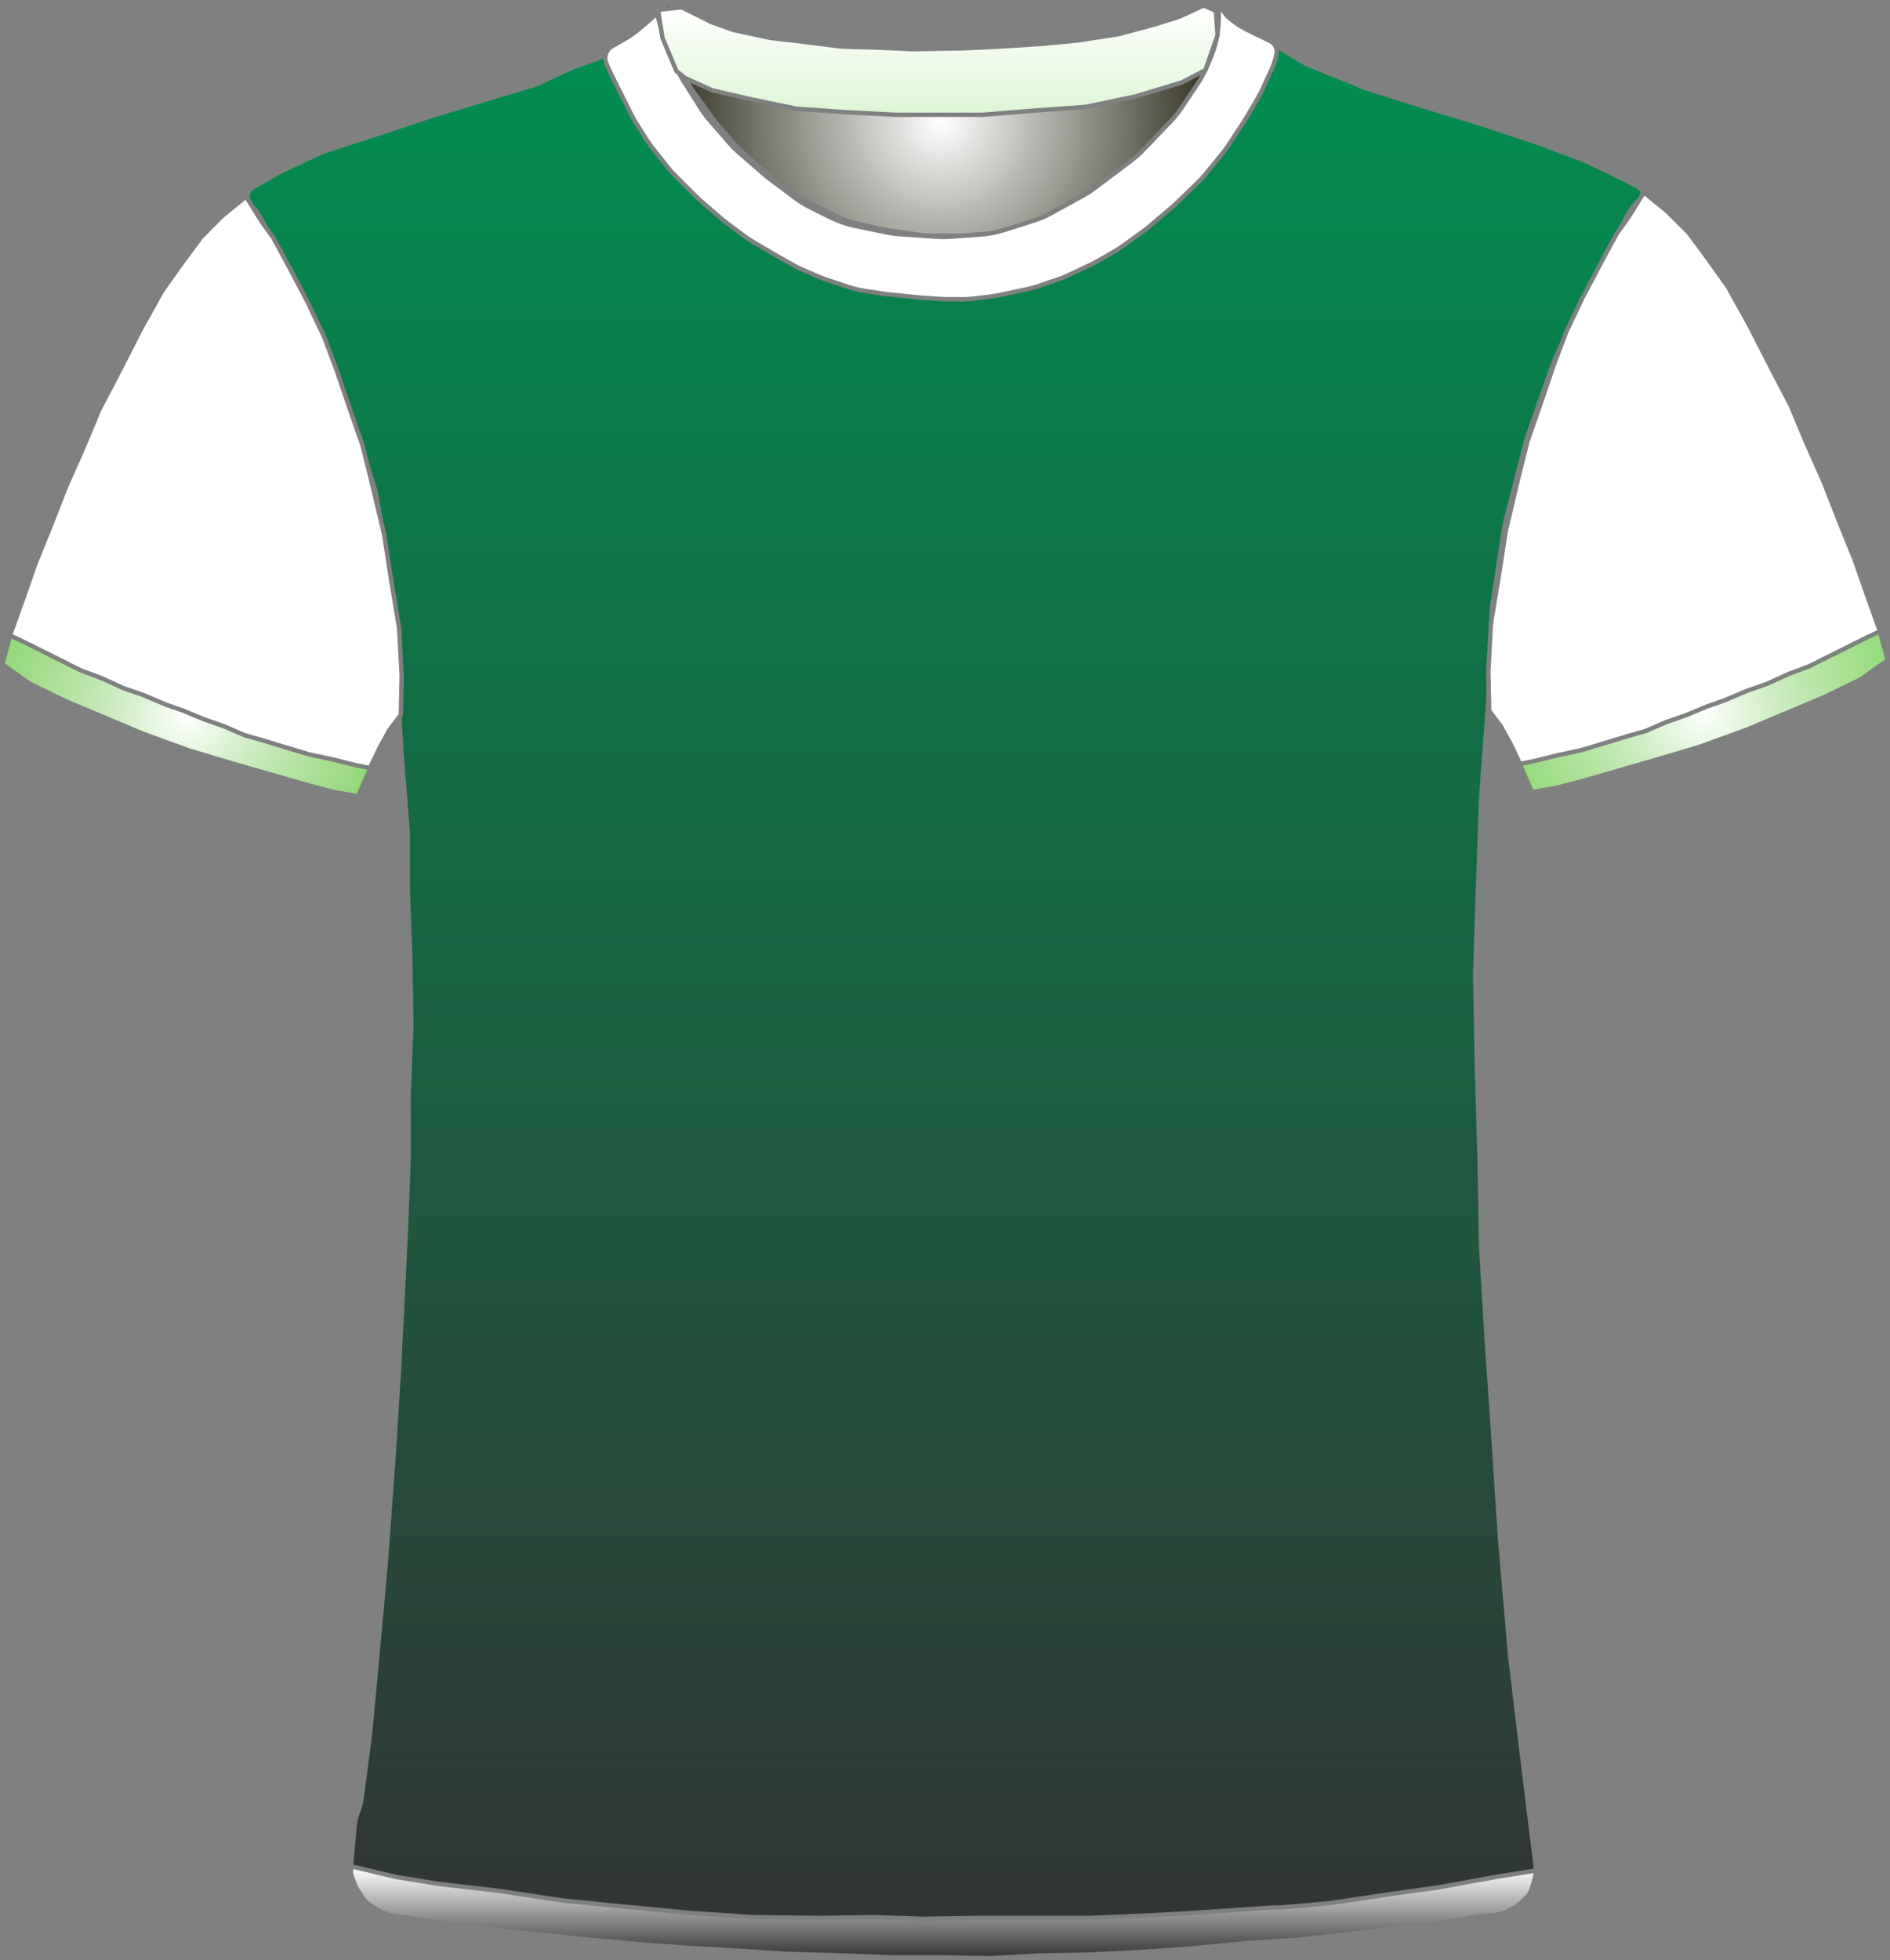<?xml version="1.0" encoding="UTF-8" standalone="no"?>
<!DOCTYPE svg PUBLIC "-//W3C//DTD SVG 1.1//EN" "http://www.w3.org/Graphics/SVG/1.1/DTD/svg11.dtd">
<svg xmlns="http://www.w3.org/2000/svg" xmlns:xl="http://www.w3.org/1999/xlink" version="1.1" viewBox="-1104.5 -102.5 432.405 448.4" width="432.405pt" height="448.4pt" xmlns:dc="http://purl.org/dc/elements/1.1/">
  <rect x="-1104.5" y="-102.5" width="432.405" height="448.4" fill="#808080" stroke="none"/>
  <defs>
    <radialGradient cx="0" cy="0" r="1" id="Gradient" gradientUnits="userSpaceOnUse">
      <stop offset="0" stop-color="white"/>
      <stop offset="1" stop-color="#171605"/>
    </radialGradient>
    <radialGradient id="Obj_Gradient" xl:href="#Gradient" gradientTransform="translate(-889.241 -74.6) scale(70.263)"/>
    <linearGradient x1="0" x2="1" id="Gradient_2" gradientUnits="userSpaceOnUse">
      <stop offset="0" stop-color="#009051"/>
      <stop offset="1" stop-color="#333"/>
    </linearGradient>
    <linearGradient id="Obj_Gradient_2" xl:href="#Gradient_2" gradientTransform="translate(-888.297 -100.718) rotate(90) scale(446.118)"/>
    <radialGradient cx="0" cy="0" r="1" id="Gradient_3" gradientUnits="userSpaceOnUse">
      <stop offset="0" stop-color="white"/>
      <stop offset="1" stop-color="#66c641" stop-opacity=".719"/>
    </radialGradient>
    <radialGradient id="Obj_Gradient_3" xl:href="#Gradient_3" gradientTransform="translate(-1061.8 61.246) scale(46.037)"/>
    <radialGradient cx="0" cy="0" r="1" id="Gradient_4" gradientUnits="userSpaceOnUse">
      <stop offset="0" stop-color="white"/>
      <stop offset="1" stop-color="#68ca44" stop-opacity=".71"/>
    </radialGradient>
    <radialGradient id="Obj_Gradient_4" xl:href="#Gradient_4" gradientTransform="translate(-714.795 60.303) scale(46.037)"/>
    <linearGradient x1="0" x2="1" id="Gradient_5" gradientUnits="userSpaceOnUse">
      <stop offset="0" stop-color="white"/>
      <stop offset="1" stop-color="#ddf5d4"/>
    </linearGradient>
    <linearGradient id="Obj_Gradient_5" xl:href="#Gradient_5" gradientTransform="translate(-889.941 -101.244) rotate(90) scale(25)"/>
    <linearGradient x1="0" x2="1" id="Gradient_6" gradientUnits="userSpaceOnUse">
      <stop offset="0" stop-color="white"/>
      <stop offset="1" stop-color="#333"/>
    </linearGradient>
    <linearGradient id="Obj_Gradient_6" xl:href="#Gradient_6" gradientTransform="translate(-888.67 324.567) rotate(90) scale(20.833)"/>
  </defs>
  <g stroke="none" stroke-opacity="1" stroke-dasharray="none" fill="none" fill-opacity="1">
    <title>Lienzo 9</title>
    <rect fill="white" width="432.405" height="448.4"/>
    <g>
      <title>Capa 1</title>
      <path d="M -950.994 -101.41 L -942.829 -98.292 C -941.971 -97.964 -941.094 -97.688 -940.203 -97.466 L -926.486 -94.036 C -925.324 -93.746 -924.142 -93.547 -922.949 -93.44 L -905.423 -91.879 C -904.835 -91.826 -904.245 -91.796 -903.655 -91.789 L -888.176 -91.605 C -887.886 -91.602 -887.596 -91.604 -887.305 -91.611 L -872.882 -91.986 C -872.521 -91.995 -872.161 -92.013 -871.801 -92.04 L -857.429 -93.091 C -856.438 -93.164 -855.452 -93.3 -854.479 -93.5 L -842.906 -95.878 C -841.864 -96.093 -840.838 -96.379 -839.835 -96.735 L -828.083 -100.91 C -826.993 -101.297 -825.79 -100.766 -825.341 -99.7 L -825.341 -99.7 C -824.819 -98.46 -824.667 -97.095 -824.903 -95.771 L -825.084 -94.76 C -825.387 -93.059 -825.882 -91.397 -826.558 -89.807 L -828.101 -86.176 C -828.66 -84.861 -829.339 -83.602 -830.131 -82.414 L -833.817 -76.885 C -834.565 -75.764 -835.409 -74.71 -836.341 -73.737 L -842.636 -67.162 C -843.505 -66.256 -844.445 -65.422 -845.449 -64.668 L -853.824 -58.387 C -854.701 -57.73 -855.623 -57.136 -856.584 -56.61 L -863.769 -52.679 C -865.081 -51.961 -866.458 -51.373 -867.884 -50.923 L -874.557 -48.816 C -876.273 -48.274 -878.048 -47.935 -879.844 -47.807 L -886.73 -47.315 C -887.803 -47.238 -888.879 -47.237 -889.952 -47.311 L -898.388 -47.893 C -899.422 -47.964 -900.45 -48.105 -901.465 -48.315 L -908.6 -49.792 C -910.552 -50.196 -912.443 -50.851 -914.226 -51.743 L -918.886 -54.073 C -920.12 -54.69 -921.296 -55.416 -922.4 -56.244 L -928.082 -60.506 C -928.521 -60.835 -928.948 -61.18 -929.363 -61.54 L -935.118 -66.538 C -935.932 -67.245 -936.696 -68.009 -937.403 -68.823 L -941.808 -73.896 C -942.562 -74.764 -943.25 -75.688 -943.866 -76.659 L -947.6 -82.547 C -947.96 -83.115 -948.296 -83.699 -948.605 -84.297 L -950.225 -87.43 C -950.835 -88.608 -951.341 -89.836 -951.738 -91.101 L -953.018 -95.174 C -953.233 -95.858 -953.416 -96.551 -953.566 -97.251 L -953.641 -97.6 C -953.835 -98.508 -953.728 -99.456 -953.335 -100.297 L -953.241 -100.5 C -952.846 -101.345 -951.866 -101.742 -950.994 -101.41 Z" fill="url(#Obj_Gradient)"/>
      <path d="M -950.994 -101.41 L -942.829 -98.292 C -941.971 -97.964 -941.094 -97.688 -940.203 -97.466 L -926.486 -94.036 C -925.324 -93.746 -924.142 -93.547 -922.949 -93.44 L -905.423 -91.879 C -904.835 -91.826 -904.245 -91.796 -903.655 -91.789 L -888.176 -91.605 C -887.886 -91.602 -887.596 -91.604 -887.305 -91.611 L -872.882 -91.986 C -872.521 -91.995 -872.161 -92.013 -871.801 -92.04 L -857.429 -93.091 C -856.438 -93.164 -855.452 -93.3 -854.479 -93.5 L -842.906 -95.878 C -841.864 -96.093 -840.838 -96.379 -839.835 -96.735 L -828.083 -100.91 C -826.993 -101.297 -825.79 -100.766 -825.341 -99.7 L -825.341 -99.7 C -824.819 -98.46 -824.667 -97.095 -824.903 -95.771 L -825.084 -94.76 C -825.387 -93.059 -825.882 -91.397 -826.558 -89.807 L -828.101 -86.176 C -828.66 -84.861 -829.339 -83.602 -830.131 -82.414 L -833.817 -76.885 C -834.565 -75.764 -835.409 -74.71 -836.341 -73.737 L -842.636 -67.162 C -843.505 -66.256 -844.445 -65.422 -845.449 -64.668 L -853.824 -58.387 C -854.701 -57.73 -855.623 -57.136 -856.584 -56.61 L -863.769 -52.679 C -865.081 -51.961 -866.458 -51.373 -867.884 -50.923 L -874.557 -48.816 C -876.273 -48.274 -878.048 -47.935 -879.844 -47.807 L -886.73 -47.315 C -887.803 -47.238 -888.879 -47.237 -889.952 -47.311 L -898.388 -47.893 C -899.422 -47.964 -900.45 -48.105 -901.465 -48.315 L -908.6 -49.792 C -910.552 -50.196 -912.443 -50.851 -914.226 -51.743 L -918.886 -54.073 C -920.12 -54.69 -921.296 -55.416 -922.4 -56.244 L -928.082 -60.506 C -928.521 -60.835 -928.948 -61.18 -929.363 -61.54 L -935.118 -66.538 C -935.932 -67.245 -936.696 -68.009 -937.403 -68.823 L -941.808 -73.896 C -942.562 -74.764 -943.25 -75.688 -943.866 -76.659 L -947.6 -82.547 C -947.96 -83.115 -948.296 -83.699 -948.605 -84.297 L -950.225 -87.43 C -950.835 -88.608 -951.341 -89.836 -951.738 -91.101 L -953.018 -95.174 C -953.233 -95.858 -953.416 -96.551 -953.566 -97.251 L -953.641 -97.6 C -953.835 -98.508 -953.728 -99.456 -953.335 -100.297 L -953.241 -100.5 C -952.846 -101.345 -951.866 -101.742 -950.994 -101.41 Z" stroke="#7f8080" stroke-linecap="round" stroke-linejoin="round" stroke-width="1"/>
      <path d="M -1015.027 335.264 L -1001.284 337.554 C -1001.101 337.585 -1000.917 337.612 -1000.733 337.636 L -972.379 341.352 C -972.133 341.384 -971.885 341.41 -971.638 341.431 L -941.395 343.968 C -941.138 343.989 -940.88 344.005 -940.623 344.014 L -901.692 345.39 C -901.503 345.397 -901.315 345.4 -901.126 345.4 L -869.659 345.4 C -869.492 345.4 -869.326 345.397 -869.159 345.392 L -844.125 344.61 C -843.914 344.603 -843.704 344.593 -843.495 344.578 L -821.447 343.017 C -821.288 343.006 -821.13 342.992 -820.972 342.976 L -795.712 340.43 C -795.51 340.41 -795.309 340.386 -795.108 340.358 L -771.315 337.043 C -771.111 337.014 -770.908 336.982 -770.705 336.946 L -761.509 335.3 C -756.182 334.347 -752.531 329.393 -753.198 324.023 L -755.405 306.232 C -755.408 306.211 -755.41 306.189 -755.413 306.168 L -758.977 276.469 C -758.998 276.29 -759.017 276.11 -759.032 275.93 L -761.395 248.37 C -761.404 248.257 -761.413 248.143 -761.42 248.029 L -762.807 226.438 C -762.808 226.413 -762.81 226.387 -762.812 226.362 L -764.404 203.276 C -764.408 203.225 -764.411 203.175 -764.414 203.124 L -765.59 183.322 C -765.603 183.107 -765.611 182.893 -765.615 182.678 L -766.008 162.083 C -766.009 162.028 -766.01 161.972 -766.012 161.917 L -766.607 141.683 C -766.608 141.628 -766.61 141.572 -766.611 141.517 L -767.001 121.008 C -767.007 120.736 -767.005 120.464 -766.996 120.193 L -766.41 101.833 C -766.41 101.811 -766.409 101.789 -766.408 101.767 L -765.62 79.898 C -765.613 79.699 -765.602 79.501 -765.587 79.303 L -764.03 58.082 C -764.016 57.894 -764.006 57.706 -763.999 57.517 L -763.244 37.618 C -763.221 37.007 -763.163 36.397 -763.069 35.792 L -760.331 17.988 C -760.25 17.463 -760.143 16.942 -760.01 16.428 L -755.382 -1.53 C -755.267 -1.976 -755.133 -2.418 -754.979 -2.853 L -749.259 -19.092 C -749.092 -19.564 -748.904 -20.027 -748.695 -20.481 L -743.163 -32.466 C -743.061 -32.689 -742.953 -32.909 -742.84 -33.126 L -737.478 -43.468 C -737.432 -43.556 -737.386 -43.644 -737.338 -43.731 L -732.122 -53.348 C -731.385 -54.707 -730.435 -55.94 -729.309 -57 L -729.309 -57 C -728.634 -57.635 -728.602 -58.698 -729.237 -59.373 C -729.362 -59.505 -729.507 -59.617 -729.667 -59.702 L -732.881 -61.424 C -733.1 -61.541 -733.321 -61.653 -733.545 -61.76 L -741.399 -65.509 C -741.806 -65.703 -742.22 -65.88 -742.642 -66.039 L -752.317 -69.69 C -752.512 -69.763 -752.708 -69.833 -752.906 -69.899 L -765.6 -74.13 C -765.74 -74.177 -765.879 -74.221 -766.02 -74.264 L -778.903 -78.168 C -778.974 -78.189 -779.044 -78.211 -779.115 -78.234 L -791.619 -82.212 C -792.012 -82.337 -792.401 -82.478 -792.784 -82.633 L -804.76 -87.493 C -805.591 -87.83 -806.393 -88.237 -807.156 -88.709 L -816.776 -94.656 C -816.931 -94.752 -817.085 -94.851 -817.238 -94.952 L -822.128 -98.212 C -823.109 -98.867 -823.981 -99.673 -824.709 -100.6 L -824.709 -100.6 C -824.815 -100.734 -825.009 -100.758 -825.144 -100.652 C -825.246 -100.571 -825.288 -100.435 -825.246 -100.311 L -825.109 -99.9 C -824.65 -98.522 -824.545 -97.051 -824.805 -95.622 L -825.2 -93.449 C -825.471 -91.957 -825.953 -90.512 -826.631 -89.156 L -828.164 -86.091 C -828.46 -85.498 -828.794 -84.923 -829.162 -84.371 L -832.365 -79.566 C -832.794 -78.923 -833.269 -78.312 -833.786 -77.737 L -838.348 -72.668 C -838.389 -72.623 -838.43 -72.577 -838.472 -72.532 L -844.466 -66.024 C -845.094 -65.343 -845.779 -64.717 -846.515 -64.154 L -851.539 -60.312 C -851.986 -59.971 -852.449 -59.654 -852.929 -59.361 L -859.415 -55.406 C -860.077 -55.003 -860.767 -54.648 -861.48 -54.344 L -868.596 -51.316 C -869.403 -50.973 -870.238 -50.696 -871.091 -50.489 L -875.17 -49.5 C -875.995 -49.3 -876.834 -49.166 -877.68 -49.1 L -883.381 -48.65 C -883.799 -48.617 -884.22 -48.6 -884.64 -48.6 L -891.672 -48.6 C -892.429 -48.6 -893.185 -48.654 -893.935 -48.761 L -901.881 -49.896 C -902.366 -49.965 -902.848 -50.057 -903.324 -50.17 L -909.286 -51.59 C -910.431 -51.862 -911.543 -52.261 -912.601 -52.777 L -918.881 -55.844 C -919.366 -56.081 -919.839 -56.343 -920.298 -56.627 L -924.51 -59.242 C -925.109 -59.613 -925.683 -60.025 -926.227 -60.472 L -930.674 -64.124 C -930.897 -64.308 -931.116 -64.498 -931.329 -64.693 L -935.132 -68.179 C -935.583 -68.593 -936.01 -69.032 -936.411 -69.495 L -940.53 -74.247 C -940.849 -74.615 -941.152 -74.998 -941.436 -75.395 L -945.866 -81.564 C -946.361 -82.254 -946.8 -82.981 -947.179 -83.74 L -949.756 -88.893 C -949.791 -88.964 -949.827 -89.036 -949.861 -89.108 L -951.109 -91.7 C -951.96 -93.467 -952.316 -95.431 -952.138 -97.384 L -951.958 -99.367 C -951.934 -99.628 -952.127 -99.86 -952.389 -99.884 C -952.551 -99.899 -952.71 -99.829 -952.809 -99.7 L -952.809 -99.7 C -953.473 -98.838 -954.253 -98.071 -955.127 -97.424 L -959.024 -94.537 C -959.147 -94.446 -959.272 -94.356 -959.399 -94.268 L -964.021 -91.046 C -965.208 -90.219 -966.501 -89.557 -967.866 -89.077 L -972.473 -87.459 C -972.963 -87.286 -973.445 -87.09 -973.917 -86.871 L -980.764 -83.686 C -981.46 -83.363 -982.178 -83.089 -982.914 -82.869 L -993.784 -79.608 C -993.801 -79.603 -993.818 -79.597 -993.834 -79.592 L -1004.802 -76.263 C -1004.94 -76.221 -1005.078 -76.177 -1005.214 -76.132 L -1018.135 -71.825 C -1018.185 -71.808 -1018.234 -71.792 -1018.283 -71.776 L -1029.65 -68.109 C -1030.289 -67.903 -1030.914 -67.657 -1031.522 -67.373 L -1039.454 -63.66 C -1039.824 -63.487 -1040.187 -63.299 -1040.543 -63.098 L -1046.489 -59.737 C -1047.743 -59.029 -1048.184 -57.439 -1047.476 -56.186 C -1047.399 -56.05 -1047.31 -55.92 -1047.209 -55.8 L -1046.345 -54.763 C -1045.59 -53.857 -1044.938 -52.871 -1044.4 -51.821 L -1041.322 -45.821 C -1041.247 -45.674 -1041.169 -45.528 -1041.089 -45.383 L -1037.134 -38.227 C -1037.051 -38.076 -1036.97 -37.923 -1036.891 -37.769 L -1032.783 -29.731 C -1032.534 -29.244 -1032.31 -28.744 -1032.112 -28.234 L -1028.63 -19.252 C -1028.616 -19.217 -1028.602 -19.183 -1028.589 -19.148 L -1024.992 -10.062 C -1024.87 -9.754 -1024.758 -9.442 -1024.655 -9.127 L -1022.033 -1.074 C -1022.017 -1.025 -1022.001 -.975 -1021.986 -.925 L -1018.914 8.833 C -1018.711 9.477 -1018.549 10.133 -1018.429 10.798 L -1016.444 21.807 C -1016.421 21.936 -1016.399 22.064 -1016.379 22.193 L -1014.673 33.187 C -1014.631 33.462 -1014.595 33.739 -1014.567 34.016 L -1013.679 42.713 C -1013.633 43.171 -1013.606 43.63 -1013.599 44.091 L -1013.414 56.066 C -1013.411 56.289 -1013.403 56.511 -1013.39 56.733 L -1012.62 70.215 C -1012.613 70.338 -1012.604 70.462 -1012.594 70.585 L -1011.261 87.159 C -1011.226 87.586 -1011.209 88.014 -1011.209 88.443 L -1011.209 100.892 C -1011.209 101.097 -1011.205 101.302 -1011.197 101.507 L -1010.617 116.596 C -1010.612 116.732 -1010.608 116.868 -1010.607 117.004 L -1010.414 131.8 C -1010.411 132.067 -1010.414 132.333 -1010.424 132.6 L -1010.998 148.104 C -1011.006 148.301 -1011.009 148.499 -1011.009 148.696 L -1011.009 162.292 C -1011.009 162.497 -1011.013 162.702 -1011.021 162.907 L -1011.606 178.122 C -1011.608 178.174 -1011.611 178.226 -1011.613 178.278 L -1012.408 194.781 C -1012.409 194.794 -1012.409 194.806 -1012.41 194.819 L -1013.205 210.511 C -1013.208 210.57 -1013.211 210.63 -1013.215 210.689 L -1014.404 229.91 C -1014.407 229.97 -1014.411 230.03 -1014.416 230.09 L -1016.199 254.459 C -1016.206 254.553 -1016.213 254.647 -1016.222 254.74 L -1018.008 274.385 C -1018.009 274.395 -1018.01 274.405 -1018.011 274.415 L -1019.781 293.5 C -1019.8 293.7 -1019.822 293.9 -1019.848 294.099 L -1021.809 309.072 C -1021.942 310.086 -1022.211 311.078 -1022.609 312.02 L -1022.609 312.02 C -1023.007 312.96 -1023.255 313.957 -1023.346 314.975 L -1024.109 323.52 C -1024.617 329.207 -1020.659 334.325 -1015.027 335.264 Z" fill="url(#Obj_Gradient_2)"/>
      <path d="M -1015.027 335.264 L -1001.284 337.554 C -1001.101 337.585 -1000.917 337.612 -1000.733 337.636 L -972.379 341.352 C -972.133 341.384 -971.885 341.41 -971.638 341.431 L -941.395 343.968 C -941.138 343.989 -940.88 344.005 -940.623 344.014 L -901.692 345.39 C -901.503 345.397 -901.315 345.4 -901.126 345.4 L -869.659 345.4 C -869.492 345.4 -869.326 345.397 -869.159 345.392 L -844.125 344.61 C -843.914 344.603 -843.704 344.593 -843.495 344.578 L -821.447 343.017 C -821.288 343.006 -821.13 342.992 -820.972 342.976 L -795.712 340.43 C -795.51 340.41 -795.309 340.386 -795.108 340.358 L -771.315 337.043 C -771.111 337.014 -770.908 336.982 -770.705 336.946 L -761.509 335.3 C -756.182 334.347 -752.531 329.393 -753.198 324.023 L -755.405 306.232 C -755.408 306.211 -755.41 306.189 -755.413 306.168 L -758.977 276.469 C -758.998 276.29 -759.017 276.11 -759.032 275.93 L -761.395 248.37 C -761.404 248.257 -761.413 248.143 -761.42 248.029 L -762.807 226.438 C -762.808 226.413 -762.81 226.387 -762.812 226.362 L -764.404 203.276 C -764.408 203.225 -764.411 203.175 -764.414 203.124 L -765.59 183.322 C -765.603 183.107 -765.611 182.893 -765.615 182.678 L -766.008 162.083 C -766.009 162.028 -766.01 161.972 -766.012 161.917 L -766.607 141.683 C -766.608 141.628 -766.61 141.572 -766.611 141.517 L -767.001 121.008 C -767.007 120.736 -767.005 120.464 -766.996 120.193 L -766.41 101.833 C -766.41 101.811 -766.409 101.789 -766.408 101.767 L -765.62 79.898 C -765.613 79.699 -765.602 79.501 -765.587 79.303 L -764.03 58.082 C -764.016 57.894 -764.006 57.706 -763.999 57.517 L -763.244 37.618 C -763.221 37.007 -763.163 36.397 -763.069 35.792 L -760.331 17.988 C -760.25 17.463 -760.143 16.942 -760.01 16.428 L -755.382 -1.53 C -755.267 -1.976 -755.133 -2.418 -754.979 -2.853 L -749.259 -19.092 C -749.092 -19.564 -748.904 -20.027 -748.695 -20.481 L -743.163 -32.466 C -743.061 -32.689 -742.953 -32.909 -742.84 -33.126 L -737.478 -43.468 C -737.432 -43.556 -737.386 -43.644 -737.338 -43.731 L -732.122 -53.348 C -731.385 -54.707 -730.435 -55.94 -729.309 -57 L -729.309 -57 C -728.634 -57.635 -728.602 -58.698 -729.237 -59.373 C -729.362 -59.505 -729.507 -59.617 -729.667 -59.702 L -732.881 -61.424 C -733.1 -61.541 -733.321 -61.653 -733.545 -61.76 L -741.399 -65.509 C -741.806 -65.703 -742.22 -65.88 -742.642 -66.039 L -752.317 -69.69 C -752.512 -69.763 -752.708 -69.833 -752.906 -69.899 L -765.6 -74.13 C -765.74 -74.177 -765.879 -74.221 -766.02 -74.264 L -778.903 -78.168 C -778.974 -78.189 -779.044 -78.211 -779.115 -78.234 L -791.619 -82.212 C -792.012 -82.337 -792.401 -82.478 -792.784 -82.633 L -804.76 -87.493 C -805.591 -87.83 -806.393 -88.237 -807.156 -88.709 L -816.776 -94.656 C -816.931 -94.752 -817.085 -94.851 -817.238 -94.952 L -822.128 -98.212 C -823.109 -98.867 -823.981 -99.673 -824.709 -100.6 L -824.709 -100.6 C -824.815 -100.734 -825.009 -100.758 -825.144 -100.652 C -825.246 -100.571 -825.288 -100.435 -825.246 -100.311 L -825.109 -99.9 C -824.65 -98.522 -824.545 -97.051 -824.805 -95.622 L -825.2 -93.449 C -825.471 -91.957 -825.953 -90.512 -826.631 -89.156 L -828.164 -86.091 C -828.46 -85.498 -828.794 -84.923 -829.162 -84.371 L -832.365 -79.566 C -832.794 -78.923 -833.269 -78.312 -833.786 -77.737 L -838.348 -72.668 C -838.389 -72.623 -838.43 -72.577 -838.472 -72.532 L -844.466 -66.024 C -845.094 -65.343 -845.779 -64.717 -846.515 -64.154 L -851.539 -60.312 C -851.986 -59.971 -852.449 -59.654 -852.929 -59.361 L -859.415 -55.406 C -860.077 -55.003 -860.767 -54.648 -861.48 -54.344 L -868.596 -51.316 C -869.403 -50.973 -870.238 -50.696 -871.091 -50.489 L -875.17 -49.5 C -875.995 -49.3 -876.834 -49.166 -877.68 -49.1 L -883.381 -48.65 C -883.799 -48.617 -884.22 -48.6 -884.64 -48.6 L -891.672 -48.6 C -892.429 -48.6 -893.185 -48.654 -893.935 -48.761 L -901.881 -49.896 C -902.366 -49.965 -902.848 -50.057 -903.324 -50.17 L -909.286 -51.59 C -910.431 -51.862 -911.543 -52.261 -912.601 -52.777 L -918.881 -55.844 C -919.366 -56.081 -919.839 -56.343 -920.298 -56.627 L -924.51 -59.242 C -925.109 -59.613 -925.683 -60.025 -926.227 -60.472 L -930.674 -64.124 C -930.897 -64.308 -931.116 -64.498 -931.329 -64.693 L -935.132 -68.179 C -935.583 -68.593 -936.01 -69.032 -936.411 -69.495 L -940.53 -74.247 C -940.849 -74.615 -941.152 -74.998 -941.436 -75.395 L -945.866 -81.564 C -946.361 -82.254 -946.8 -82.981 -947.179 -83.74 L -949.756 -88.893 C -949.791 -88.964 -949.827 -89.036 -949.861 -89.108 L -951.109 -91.7 C -951.96 -93.467 -952.316 -95.431 -952.138 -97.384 L -951.958 -99.367 C -951.934 -99.628 -952.127 -99.86 -952.389 -99.884 C -952.551 -99.899 -952.71 -99.829 -952.809 -99.7 L -952.809 -99.7 C -953.473 -98.838 -954.253 -98.071 -955.127 -97.424 L -959.024 -94.537 C -959.147 -94.446 -959.272 -94.356 -959.399 -94.268 L -964.021 -91.046 C -965.208 -90.219 -966.501 -89.557 -967.866 -89.077 L -972.473 -87.459 C -972.963 -87.286 -973.445 -87.09 -973.917 -86.871 L -980.764 -83.686 C -981.46 -83.363 -982.178 -83.089 -982.914 -82.869 L -993.784 -79.608 C -993.801 -79.603 -993.818 -79.597 -993.834 -79.592 L -1004.802 -76.263 C -1004.94 -76.221 -1005.078 -76.177 -1005.214 -76.132 L -1018.135 -71.825 C -1018.185 -71.808 -1018.234 -71.792 -1018.283 -71.776 L -1029.65 -68.109 C -1030.289 -67.903 -1030.914 -67.657 -1031.522 -67.373 L -1039.454 -63.66 C -1039.824 -63.487 -1040.187 -63.299 -1040.543 -63.098 L -1046.489 -59.737 C -1047.743 -59.029 -1048.184 -57.439 -1047.476 -56.186 C -1047.399 -56.05 -1047.31 -55.92 -1047.209 -55.8 L -1046.345 -54.763 C -1045.59 -53.857 -1044.938 -52.871 -1044.4 -51.821 L -1041.322 -45.821 C -1041.247 -45.674 -1041.169 -45.528 -1041.089 -45.383 L -1037.134 -38.227 C -1037.051 -38.076 -1036.97 -37.923 -1036.891 -37.769 L -1032.783 -29.731 C -1032.534 -29.244 -1032.31 -28.744 -1032.112 -28.234 L -1028.63 -19.252 C -1028.616 -19.217 -1028.602 -19.183 -1028.589 -19.148 L -1024.992 -10.062 C -1024.87 -9.754 -1024.758 -9.442 -1024.655 -9.127 L -1022.033 -1.074 C -1022.017 -1.025 -1022.001 -.975 -1021.986 -.925 L -1018.914 8.833 C -1018.711 9.477 -1018.549 10.133 -1018.429 10.798 L -1016.444 21.807 C -1016.421 21.936 -1016.399 22.064 -1016.379 22.193 L -1014.673 33.187 C -1014.631 33.462 -1014.595 33.739 -1014.567 34.016 L -1013.679 42.713 C -1013.633 43.171 -1013.606 43.63 -1013.599 44.091 L -1013.414 56.066 C -1013.411 56.289 -1013.403 56.511 -1013.39 56.733 L -1012.62 70.215 C -1012.613 70.338 -1012.604 70.462 -1012.594 70.585 L -1011.261 87.159 C -1011.226 87.586 -1011.209 88.014 -1011.209 88.443 L -1011.209 100.892 C -1011.209 101.097 -1011.205 101.302 -1011.197 101.507 L -1010.617 116.596 C -1010.612 116.732 -1010.608 116.868 -1010.607 117.004 L -1010.414 131.8 C -1010.411 132.067 -1010.414 132.333 -1010.424 132.6 L -1010.998 148.104 C -1011.006 148.301 -1011.009 148.499 -1011.009 148.696 L -1011.009 162.292 C -1011.009 162.497 -1011.013 162.702 -1011.021 162.907 L -1011.606 178.122 C -1011.608 178.174 -1011.611 178.226 -1011.613 178.278 L -1012.408 194.781 C -1012.409 194.794 -1012.409 194.806 -1012.41 194.819 L -1013.205 210.511 C -1013.208 210.57 -1013.211 210.63 -1013.215 210.689 L -1014.404 229.91 C -1014.407 229.97 -1014.411 230.03 -1014.416 230.09 L -1016.199 254.459 C -1016.206 254.553 -1016.213 254.647 -1016.222 254.74 L -1018.008 274.385 C -1018.009 274.395 -1018.01 274.405 -1018.011 274.415 L -1019.781 293.5 C -1019.8 293.7 -1019.822 293.9 -1019.848 294.099 L -1021.809 309.072 C -1021.942 310.086 -1022.211 311.078 -1022.609 312.02 L -1022.609 312.02 C -1023.007 312.96 -1023.255 313.957 -1023.346 314.975 L -1024.109 323.52 C -1024.617 329.207 -1020.659 334.325 -1015.027 335.264 Z" stroke="#7f8080" stroke-linecap="round" stroke-linejoin="round" stroke-width="1"/>
      <path d="M -1104 49.446 L -1097.8 53.846 L -1089.6 57.846 L -1081 61.446 L -1072 65.246 L -1061 69.246 L -1051.6 72.046 L -1042.6 74.646 L -1033.6 77.246 L -1028.2 78.646 L -1022.6 79.646 L -1020.2 73.846 L -1017.6 68.446 L -1015.4 64.446 L -1012.8 61.046 L -1012.6 52.046 L -1013.2 41.046 L -1015 30.246 L -1016.6 19.846 L -1019.2 8.846 L -1021.6 -.754 L -1024.4 -8.754 L -1027.6 -18.154 L -1030.4 -25.554 L -1034 -33.154 L -1038 -40.754 L -1042 -48.154 L -1044.6 -51.754 L -1048.2 -57.554 L -1053.6 -53.154 L -1058.4 -48.354 L -1063 -42.154 L -1067.4 -35.954 L -1072.2 -27.354 L -1077 -17.954 L -1081.8 -8.754 L -1085.4 -.154 L -1089.4 8.846 L -1092.6 17.046 L -1096.4 26.446 L -1099.2 34.446 L -1102.2 42.846 Z" fill="white"/>
      <path d="M -1104 49.446 L -1097.8 53.846 L -1089.6 57.846 L -1081 61.446 L -1072 65.246 L -1061 69.246 L -1051.6 72.046 L -1042.6 74.646 L -1033.6 77.246 L -1028.2 78.646 L -1022.6 79.646 L -1020.2 73.846 L -1017.6 68.446 L -1015.4 64.446 L -1012.8 61.046 L -1012.6 52.046 L -1013.2 41.046 L -1015 30.246 L -1016.6 19.846 L -1019.2 8.846 L -1021.6 -.754 L -1024.4 -8.754 L -1027.6 -18.154 L -1030.4 -25.554 L -1034 -33.154 L -1038 -40.754 L -1042 -48.154 L -1044.6 -51.754 L -1048.2 -57.554 L -1053.6 -53.154 L -1058.4 -48.354 L -1063 -42.154 L -1067.4 -35.954 L -1072.2 -27.354 L -1077 -17.954 L -1081.8 -8.754 L -1085.4 -.154 L -1089.4 8.846 L -1092.6 17.046 L -1096.4 26.446 L -1099.2 34.446 L -1102.2 42.846 Z" stroke="#7f8080" stroke-linecap="round" stroke-linejoin="round" stroke-width="1"/>
      <path d="M -672.595 48.503 L -678.795 52.903 L -686.995 56.903 L -695.595 60.503 L -704.595 64.303 L -715.595 68.303 L -724.995 71.103 L -733.995 73.703 L -742.995 76.303 L -748.395 77.703 L -753.995 78.703 L -756.395 72.903 L -758.995 67.503 L -761.195 63.503 L -763.795 60.103 L -763.995 51.103 L -763.395 40.103 L -761.595 29.303 L -759.995 18.903 L -757.395 7.903 L -754.995 -1.697 L -752.195 -9.697 L -748.995 -19.097 L -746.195 -26.497 L -742.595 -34.097 L -738.595 -41.697 L -734.595 -49.097 L -731.995 -52.697 L -728.395 -58.497 L -722.995 -54.097 L -718.195 -49.297 L -713.595 -43.097 L -709.195 -36.897 L -704.395 -28.297 L -699.595 -18.897 L -694.795 -9.697 L -691.195 -1.097 L -687.195 7.903 L -683.995 16.103 L -680.195 25.503 L -677.395 33.503 L -674.395 41.903 Z" fill="white"/>
      <path d="M -672.595 48.503 L -678.795 52.903 L -686.995 56.903 L -695.595 60.503 L -704.595 64.303 L -715.595 68.303 L -724.995 71.103 L -733.995 73.703 L -742.995 76.303 L -748.395 77.703 L -753.995 78.703 L -756.395 72.903 L -758.995 67.503 L -761.195 63.503 L -763.795 60.103 L -763.995 51.103 L -763.395 40.103 L -761.595 29.303 L -759.995 18.903 L -757.395 7.903 L -754.995 -1.697 L -752.195 -9.697 L -748.995 -19.097 L -746.195 -26.497 L -742.595 -34.097 L -738.595 -41.697 L -734.595 -49.097 L -731.995 -52.697 L -728.395 -58.497 L -722.995 -54.097 L -718.195 -49.297 L -713.595 -43.097 L -709.195 -36.897 L -704.395 -28.297 L -699.595 -18.897 L -694.795 -9.697 L -691.195 -1.097 L -687.195 7.903 L -683.995 16.103 L -680.195 25.503 L -677.395 33.503 L -674.395 41.903 Z" stroke="#7f8080" stroke-linecap="round" stroke-linejoin="round" stroke-width="1"/>
      <path d="M -1104 49.446 L -1097.8 53.846 L -1089.6 57.846 L -1081 61.446 L -1072 65.246 L -1061 69.246 L -1051.6 72.046 L -1042.6 74.646 L -1033.6 77.246 L -1028.2 78.646 L -1022.6 79.646 L -1019.6 73.246 L -1023.4 72.446 L -1028.2 71.246 L -1033.8 70.046 L -1039.8 68.246 L -1044.4 66.846 L -1048.6 65.646 L -1053.2 63.646 L -1057.8 62.046 L -1062.6 60.046 L -1066.6 58.646 L -1071.8 56.446 L -1076.4 54.846 L -1081.2 52.646 L -1086 50.846 L -1090 48.846 L -1094.4 46.646 L -1098.8 44.446 L -1102.2 42.846 Z" fill="url(#Obj_Gradient_3)"/>
      <path d="M -1104 49.446 L -1097.8 53.846 L -1089.6 57.846 L -1081 61.446 L -1072 65.246 L -1061 69.246 L -1051.6 72.046 L -1042.6 74.646 L -1033.6 77.246 L -1028.2 78.646 L -1022.6 79.646 L -1019.6 73.246 L -1023.4 72.446 L -1028.2 71.246 L -1033.8 70.046 L -1039.8 68.246 L -1044.4 66.846 L -1048.6 65.646 L -1053.2 63.646 L -1057.8 62.046 L -1062.6 60.046 L -1066.6 58.646 L -1071.8 56.446 L -1076.4 54.846 L -1081.2 52.646 L -1086 50.846 L -1090 48.846 L -1094.4 46.646 L -1098.8 44.446 L -1102.2 42.846 Z" stroke="#7f8080" stroke-linecap="round" stroke-linejoin="round" stroke-width="1"/>
      <path d="M -672.595 48.503 L -678.795 52.903 L -686.995 56.903 L -695.595 60.503 L -704.595 64.303 L -715.595 68.303 L -724.995 71.103 L -733.995 73.703 L -742.995 76.303 L -748.395 77.703 L -753.995 78.703 L -756.995 72.303 L -753.195 71.503 L -748.395 70.303 L -742.795 69.103 L -736.795 67.303 L -732.195 65.903 L -727.995 64.703 L -723.395 62.703 L -718.795 61.103 L -713.995 59.103 L -709.995 57.703 L -704.795 55.503 L -700.195 53.903 L -695.395 51.703 L -690.595 49.903 L -686.595 47.903 L -682.195 45.703 L -677.795 43.503 L -674.395 41.903 Z" fill="url(#Obj_Gradient_4)"/>
      <path d="M -672.595 48.503 L -678.795 52.903 L -686.995 56.903 L -695.595 60.503 L -704.595 64.303 L -715.595 68.303 L -724.995 71.103 L -733.995 73.703 L -742.995 76.303 L -748.395 77.703 L -753.995 78.703 L -756.995 72.303 L -753.195 71.503 L -748.395 70.303 L -742.795 69.103 L -736.795 67.303 L -732.195 65.903 L -727.995 64.703 L -723.395 62.703 L -718.795 61.103 L -713.995 59.103 L -709.995 57.703 L -704.795 55.503 L -700.195 53.903 L -695.395 51.703 L -690.595 49.903 L -686.595 47.903 L -682.195 45.703 L -677.795 43.503 L -674.395 41.903 Z" stroke="#7f8080" stroke-linecap="round" stroke-linejoin="round" stroke-width="1"/>
      <path d="M -953.428 -100.036 L -958.157 -95.983 C -959.307 -94.997 -960.552 -94.127 -961.874 -93.386 L -964.4 -91.968 C -965.836 -91.163 -966.416 -89.394 -965.738 -87.895 L -964.72 -85.648 C -964.598 -85.38 -964.472 -85.113 -964.34 -84.85 L -962.538 -81.245 L -960.051 -76.271 C -959.709 -75.588 -959.333 -74.922 -958.925 -74.275 L -956.599 -70.592 C -956.158 -69.895 -955.681 -69.222 -955.168 -68.576 L -951.757 -64.278 C -951.211 -63.59 -950.626 -62.934 -950.005 -62.313 L -945.339 -57.647 C -944.938 -57.246 -944.523 -56.86 -944.093 -56.49 L -939.53 -52.556 C -939.135 -52.216 -938.729 -51.889 -938.312 -51.576 L -934.337 -48.595 C -933.671 -48.096 -932.979 -47.633 -932.263 -47.208 L -928.13 -44.759 C -928.002 -44.683 -927.873 -44.609 -927.743 -44.535 L -923.046 -41.873 C -922.308 -41.455 -921.547 -41.078 -920.767 -40.743 L -917.217 -39.222 C -916.631 -38.971 -916.035 -38.744 -915.43 -38.543 L -910.412 -36.87 C -909.165 -36.454 -907.884 -36.146 -906.584 -35.949 L -902.485 -35.328 C -902.12 -35.273 -901.754 -35.226 -901.386 -35.189 L -894.505 -34.483 C -894.26 -34.458 -894.015 -34.437 -893.769 -34.419 L -889.242 -34.102 C -888.706 -34.064 -888.169 -34.045 -887.632 -34.045 L -884.37 -34.045 C -883.416 -34.045 -882.463 -34.105 -881.517 -34.223 L -877.528 -34.721 C -876.868 -34.804 -876.212 -34.915 -875.562 -35.054 L -869.48 -36.358 C -868.586 -36.549 -867.704 -36.794 -866.839 -37.09 L -862.331 -38.636 C -861.536 -38.909 -860.757 -39.225 -859.997 -39.582 L -855.163 -41.857 C -854.613 -42.116 -854.073 -42.396 -853.545 -42.698 L -849.778 -44.851 C -849.085 -45.247 -848.413 -45.679 -847.765 -46.144 L -843.089 -49.505 C -842.588 -49.865 -842.102 -50.245 -841.632 -50.644 L -836.311 -55.159 C -835.929 -55.483 -835.557 -55.82 -835.197 -56.168 L -830.498 -60.716 C -829.858 -61.335 -829.255 -61.991 -828.692 -62.679 L -824.898 -67.316 C -824.391 -67.935 -823.917 -68.58 -823.478 -69.249 L -819.861 -74.753 C -819.645 -75.081 -819.438 -75.415 -819.24 -75.753 L -816.717 -80.057 C -816.331 -80.715 -815.978 -81.393 -815.659 -82.086 L -813.541 -86.697 C -813.008 -87.857 -812.637 -89.085 -812.438 -90.345 L -812.438 -90.345 C -812.259 -91.475 -812.839 -92.588 -813.866 -93.09 L -819.159 -95.678 C -820.474 -96.321 -821.708 -97.115 -822.838 -98.045 L -823.244 -98.38 C -824.088 -99.075 -824.711 -100.001 -825.038 -101.045 L -825.038 -101.045 C -825.084 -101.195 -825.243 -101.278 -825.393 -101.231 C -825.508 -101.195 -825.587 -101.09 -825.591 -100.97 L -825.7 -97.547 C -825.791 -94.704 -826.408 -91.902 -827.521 -89.284 L -828.398 -87.221 C -828.957 -85.907 -829.636 -84.647 -830.428 -83.459 L -834.114 -77.93 C -834.862 -76.809 -835.706 -75.756 -836.638 -74.782 L -842.933 -68.208 C -843.801 -67.301 -844.742 -66.467 -845.746 -65.714 L -854.121 -59.432 C -854.998 -58.775 -855.92 -58.181 -856.881 -57.655 L -864.066 -53.724 C -865.377 -53.007 -866.755 -52.419 -868.181 -51.969 L -874.853 -49.861 C -876.57 -49.319 -878.345 -48.98 -880.141 -48.852 L -887.027 -48.36 C -888.1 -48.284 -889.176 -48.282 -890.248 -48.356 L -898.685 -48.938 C -899.719 -49.009 -900.747 -49.151 -901.762 -49.361 L -908.897 -50.837 C -910.849 -51.241 -912.74 -51.897 -914.523 -52.788 L -919.183 -55.118 C -920.417 -55.735 -921.593 -56.462 -922.697 -57.29 L -928.379 -61.551 C -928.818 -61.88 -929.245 -62.225 -929.659 -62.585 L -935.415 -67.583 C -936.229 -68.29 -936.992 -69.054 -937.7 -69.868 L -942.105 -74.941 C -942.859 -75.809 -943.547 -76.733 -944.163 -77.704 L -947.896 -83.592 C -948.257 -84.161 -948.592 -84.745 -948.902 -85.343 L -950.522 -88.475 C -951.131 -89.653 -951.638 -90.881 -952.035 -92.146 L -953.315 -96.22 C -953.53 -96.903 -953.713 -97.596 -953.863 -98.296 L -954.088 -99.348 C -954.173 -99.745 -953.947 -100.143 -953.562 -100.273 L -953.562 -100.273 C -953.49 -100.297 -953.411 -100.258 -953.387 -100.186 C -953.369 -100.132 -953.385 -100.073 -953.428 -100.036 Z" fill="white"/>
      <path d="M -953.428 -100.036 L -958.157 -95.983 C -959.307 -94.997 -960.552 -94.127 -961.874 -93.386 L -964.4 -91.968 C -965.836 -91.163 -966.416 -89.394 -965.738 -87.895 L -964.72 -85.648 C -964.598 -85.38 -964.472 -85.113 -964.34 -84.85 L -962.538 -81.245 L -960.051 -76.271 C -959.709 -75.588 -959.333 -74.922 -958.925 -74.275 L -956.599 -70.592 C -956.158 -69.895 -955.681 -69.222 -955.168 -68.576 L -951.757 -64.278 C -951.211 -63.59 -950.626 -62.934 -950.005 -62.313 L -945.339 -57.647 C -944.938 -57.246 -944.523 -56.86 -944.093 -56.49 L -939.53 -52.556 C -939.135 -52.216 -938.729 -51.889 -938.312 -51.576 L -934.337 -48.595 C -933.671 -48.096 -932.979 -47.633 -932.263 -47.208 L -928.13 -44.759 C -928.002 -44.683 -927.873 -44.609 -927.743 -44.535 L -923.046 -41.873 C -922.308 -41.455 -921.547 -41.078 -920.767 -40.743 L -917.217 -39.222 C -916.631 -38.971 -916.035 -38.744 -915.43 -38.543 L -910.412 -36.87 C -909.165 -36.454 -907.884 -36.146 -906.584 -35.949 L -902.485 -35.328 C -902.12 -35.273 -901.754 -35.226 -901.386 -35.189 L -894.505 -34.483 C -894.26 -34.458 -894.015 -34.437 -893.769 -34.419 L -889.242 -34.102 C -888.706 -34.064 -888.169 -34.045 -887.632 -34.045 L -884.37 -34.045 C -883.416 -34.045 -882.463 -34.105 -881.517 -34.223 L -877.528 -34.721 C -876.868 -34.804 -876.212 -34.915 -875.562 -35.054 L -869.48 -36.358 C -868.586 -36.549 -867.704 -36.794 -866.839 -37.09 L -862.331 -38.636 C -861.536 -38.909 -860.757 -39.225 -859.997 -39.582 L -855.163 -41.857 C -854.613 -42.116 -854.073 -42.396 -853.545 -42.698 L -849.778 -44.851 C -849.085 -45.247 -848.413 -45.679 -847.765 -46.144 L -843.089 -49.505 C -842.588 -49.865 -842.102 -50.245 -841.632 -50.644 L -836.311 -55.159 C -835.929 -55.483 -835.557 -55.82 -835.197 -56.168 L -830.498 -60.716 C -829.858 -61.335 -829.255 -61.991 -828.692 -62.679 L -824.898 -67.316 C -824.391 -67.935 -823.917 -68.58 -823.478 -69.249 L -819.861 -74.753 C -819.645 -75.081 -819.438 -75.415 -819.24 -75.753 L -816.717 -80.057 C -816.331 -80.715 -815.978 -81.393 -815.659 -82.086 L -813.541 -86.697 C -813.008 -87.857 -812.637 -89.085 -812.438 -90.345 L -812.438 -90.345 C -812.259 -91.475 -812.839 -92.588 -813.866 -93.09 L -819.159 -95.678 C -820.474 -96.321 -821.708 -97.115 -822.838 -98.045 L -823.244 -98.38 C -824.088 -99.075 -824.711 -100.001 -825.038 -101.045 L -825.038 -101.045 C -825.084 -101.195 -825.243 -101.278 -825.393 -101.231 C -825.508 -101.195 -825.587 -101.09 -825.591 -100.97 L -825.7 -97.547 C -825.791 -94.704 -826.408 -91.902 -827.521 -89.284 L -828.398 -87.221 C -828.957 -85.907 -829.636 -84.647 -830.428 -83.459 L -834.114 -77.93 C -834.862 -76.809 -835.706 -75.756 -836.638 -74.782 L -842.933 -68.208 C -843.801 -67.301 -844.742 -66.467 -845.746 -65.714 L -854.121 -59.432 C -854.998 -58.775 -855.92 -58.181 -856.881 -57.655 L -864.066 -53.724 C -865.377 -53.007 -866.755 -52.419 -868.181 -51.969 L -874.853 -49.861 C -876.57 -49.319 -878.345 -48.98 -880.141 -48.852 L -887.027 -48.36 C -888.1 -48.284 -889.176 -48.282 -890.248 -48.356 L -898.685 -48.938 C -899.719 -49.009 -900.747 -49.151 -901.762 -49.361 L -908.897 -50.837 C -910.849 -51.241 -912.74 -51.897 -914.523 -52.788 L -919.183 -55.118 C -920.417 -55.735 -921.593 -56.462 -922.697 -57.29 L -928.379 -61.551 C -928.818 -61.88 -929.245 -62.225 -929.659 -62.585 L -935.415 -67.583 C -936.229 -68.29 -936.992 -69.054 -937.7 -69.868 L -942.105 -74.941 C -942.859 -75.809 -943.547 -76.733 -944.163 -77.704 L -947.896 -83.592 C -948.257 -84.161 -948.592 -84.745 -948.902 -85.343 L -950.522 -88.475 C -951.131 -89.653 -951.638 -90.881 -952.035 -92.146 L -953.315 -96.22 C -953.53 -96.903 -953.713 -97.596 -953.863 -98.296 L -954.088 -99.348 C -954.173 -99.745 -953.947 -100.143 -953.562 -100.273 L -953.562 -100.273 C -953.49 -100.297 -953.411 -100.258 -953.387 -100.186 C -953.369 -100.132 -953.385 -100.073 -953.428 -100.036 Z" stroke="#7f8080" stroke-linecap="round" stroke-linejoin="round" stroke-width="1"/>
      <path d="M -953.941 -100.244 L -948.541 -100.844 L -941.741 -97.444 L -936.741 -95.644 L -928.341 -93.844 L -919.941 -92.844 L -911.941 -91.844 L -904.341 -91.644 L -895.741 -91.244 L -884.141 -91.444 L -875.741 -91.844 L -866.341 -92.444 L -857.941 -93.244 L -848.741 -94.644 L -840.541 -96.844 L -834.741 -98.644 L -829.141 -101.244 L -826.341 -100.044 L -825.941 -94.444 L -828.741 -86.444 L -834.141 -83.644 L -844.741 -80.444 L -856.141 -78.044 L -867.341 -77.244 L -879.741 -76.244 L -890.141 -76.244 L -899.541 -76.244 L -911.141 -76.844 L -922.341 -77.644 L -932.941 -79.844 L -941.541 -81.844 L -947.741 -84.644 L -949.741 -86.244 L -952.941 -93.844 Z" fill="url(#Obj_Gradient_5)"/>
      <path d="M -953.941 -100.244 L -948.541 -100.844 L -941.741 -97.444 L -936.741 -95.644 L -928.341 -93.844 L -919.941 -92.844 L -911.941 -91.844 L -904.341 -91.644 L -895.741 -91.244 L -884.141 -91.444 L -875.741 -91.844 L -866.341 -92.444 L -857.941 -93.244 L -848.741 -94.644 L -840.541 -96.844 L -834.741 -98.644 L -829.141 -101.244 L -826.341 -100.044 L -825.941 -94.444 L -828.741 -86.444 L -834.141 -83.644 L -844.741 -80.444 L -856.141 -78.044 L -867.341 -77.244 L -879.741 -76.244 L -890.141 -76.244 L -899.541 -76.244 L -911.141 -76.844 L -922.341 -77.644 L -932.941 -79.844 L -941.541 -81.844 L -947.741 -84.644 L -949.741 -86.244 L -952.941 -93.844 Z" stroke="#7f8080" stroke-linecap="round" stroke-linejoin="round" stroke-width="1"/>
      <path d="M -1024.187 325.2 L -1024.187 325.2 C -1024.253 325.726 -1024.19 326.259 -1024.004 326.755 L -1023.353 328.491 C -1023.176 328.962 -1022.949 329.413 -1022.675 329.836 L -1021.708 331.332 C -1021.167 332.168 -1020.453 332.879 -1019.616 333.417 L -1018.538 334.11 C -1018.238 334.303 -1017.923 334.473 -1017.597 334.618 L -1016.28 335.204 C -1015.683 335.469 -1015.053 335.649 -1014.406 335.74 L -1005.396 337.001 C -1005.386 337.003 -1005.376 337.004 -1005.366 337.005 L -993.65 338.594 C -993.604 338.6 -993.558 338.606 -993.512 338.611 L -983.229 339.798 C -983.197 339.801 -983.165 339.805 -983.133 339.808 L -969.423 341.199 C -969.395 341.202 -969.367 341.205 -969.339 341.207 L -958.234 342.199 C -958.198 342.202 -958.163 342.205 -958.128 342.207 L -947.442 342.999 C -947.401 343.002 -947.361 343.005 -947.32 343.007 L -936.812 343.602 C -936.791 343.603 -936.77 343.604 -936.75 343.605 L -924.707 344.395 C -924.623 344.401 -924.539 344.405 -924.455 344.407 L -911.007 344.803 C -910.99 344.803 -910.972 344.804 -910.954 344.804 L -900.31 345.199 C -900.224 345.202 -900.138 345.203 -900.051 345.203 L -889.442 345.203 C -889.401 345.203 -889.36 345.204 -889.319 345.204 L -878.233 345.399 C -878.065 345.402 -877.897 345.399 -877.729 345.39 L -867.108 344.81 C -867.023 344.806 -866.938 344.803 -866.854 344.801 L -856.089 344.605 C -856.017 344.604 -855.945 344.602 -855.873 344.598 L -843.854 344.007 C -843.805 344.005 -843.756 344.002 -843.708 343.998 L -832.468 343.209 C -832.41 343.205 -832.352 343.201 -832.294 343.195 L -819.884 342.013 C -819.815 342.007 -819.746 342.001 -819.678 341.997 L -807.746 341.214 C -807.636 341.207 -807.526 341.197 -807.416 341.185 L -797.004 340.006 C -796.989 340.004 -796.973 340.002 -796.957 340.001 L -787.01 338.807 C -786.99 338.805 -786.971 338.802 -786.952 338.8 L -773.116 337.022 C -773.019 337.01 -772.922 336.995 -772.825 336.978 L -766.272 335.855 C -766.071 335.821 -765.869 335.795 -765.665 335.778 L -762.433 335.511 C -761.544 335.438 -760.677 335.195 -759.879 334.796 L -758.392 334.053 C -757.792 333.752 -757.237 333.367 -756.747 332.909 L -755.412 331.663 C -754.805 331.097 -754.349 330.387 -754.087 329.6 L -753.792 328.716 C -753.722 328.505 -753.662 328.292 -753.612 328.076 L -753.142 326.041 C -753.107 325.888 -753.14 325.728 -753.234 325.602 L -753.234 325.602 C -753.324 325.48 -753.475 325.418 -753.625 325.442 L -762.104 326.791 C -762.155 326.799 -762.206 326.808 -762.257 326.817 L -775.242 329.178 C -775.334 329.195 -775.428 329.21 -775.521 329.223 L -786.751 330.799 C -786.771 330.802 -786.791 330.805 -786.811 330.808 L -799.98 332.773 C -800.114 332.793 -800.248 332.809 -800.383 332.822 L -810.891 333.772 C -811.097 333.791 -811.303 333.8 -811.51 333.801 L -812.944 333.803 C -813.102 333.803 -813.26 333.809 -813.417 333.82 L -827.547 334.801 C -827.569 334.803 -827.592 334.804 -827.615 334.805 L -840.918 335.6 C -840.96 335.602 -841.002 335.604 -841.044 335.606 L -855.235 336.197 C -855.332 336.201 -855.429 336.203 -855.527 336.203 L -868.781 336.203 L -881.322 336.203 C -881.361 336.203 -881.4 336.204 -881.439 336.204 L -893.197 336.4 C -893.32 336.402 -893.442 336.401 -893.564 336.397 L -904.398 336.01 C -904.52 336.006 -904.642 336.004 -904.764 336.006 L -916.479 336.202 C -916.547 336.203 -916.615 336.203 -916.683 336.202 L -932.385 336.006 C -932.516 336.004 -932.646 335.999 -932.776 335.99 L -947.086 335.01 C -947.149 335.006 -947.212 335 -947.276 334.994 L -961.767 333.605 C -961.776 333.604 -961.785 333.603 -961.795 333.602 L -975.607 332.221 C -975.723 332.209 -975.838 332.195 -975.953 332.177 L -990.263 330.021 C -990.341 330.009 -990.42 329.999 -990.5 329.99 L -1004.019 328.422 C -1004.127 328.41 -1004.234 328.395 -1004.341 328.377 L -1013.733 326.844 C -1013.898 326.817 -1014.062 326.784 -1014.225 326.745 L -1023.302 324.587 C -1023.691 324.494 -1024.08 324.734 -1024.173 325.122 C -1024.179 325.148 -1024.184 325.174 -1024.187 325.2 Z" fill="url(#Obj_Gradient_6)"/>
      <path d="M -1024.187 325.2 L -1024.187 325.2 C -1024.253 325.726 -1024.19 326.259 -1024.004 326.755 L -1023.353 328.491 C -1023.176 328.962 -1022.949 329.413 -1022.675 329.836 L -1021.708 331.332 C -1021.167 332.168 -1020.453 332.879 -1019.616 333.417 L -1018.538 334.11 C -1018.238 334.303 -1017.923 334.473 -1017.597 334.618 L -1016.28 335.204 C -1015.683 335.469 -1015.053 335.649 -1014.406 335.74 L -1005.396 337.001 C -1005.386 337.003 -1005.376 337.004 -1005.366 337.005 L -993.65 338.594 C -993.604 338.6 -993.558 338.606 -993.512 338.611 L -983.229 339.798 C -983.197 339.801 -983.165 339.805 -983.133 339.808 L -969.423 341.199 C -969.395 341.202 -969.367 341.205 -969.339 341.207 L -958.234 342.199 C -958.198 342.202 -958.163 342.205 -958.128 342.207 L -947.442 342.999 C -947.401 343.002 -947.361 343.005 -947.32 343.007 L -936.812 343.602 C -936.791 343.603 -936.77 343.604 -936.75 343.605 L -924.707 344.395 C -924.623 344.401 -924.539 344.405 -924.455 344.407 L -911.007 344.803 C -910.99 344.803 -910.972 344.804 -910.954 344.804 L -900.31 345.199 C -900.224 345.202 -900.138 345.203 -900.051 345.203 L -889.442 345.203 C -889.401 345.203 -889.36 345.204 -889.319 345.204 L -878.233 345.399 C -878.065 345.402 -877.897 345.399 -877.729 345.39 L -867.108 344.81 C -867.023 344.806 -866.938 344.803 -866.854 344.801 L -856.089 344.605 C -856.017 344.604 -855.945 344.602 -855.873 344.598 L -843.854 344.007 C -843.805 344.005 -843.756 344.002 -843.708 343.998 L -832.468 343.209 C -832.41 343.205 -832.352 343.201 -832.294 343.195 L -819.884 342.013 C -819.815 342.007 -819.746 342.001 -819.678 341.997 L -807.746 341.214 C -807.636 341.207 -807.526 341.197 -807.416 341.185 L -797.004 340.006 C -796.989 340.004 -796.973 340.002 -796.957 340.001 L -787.01 338.807 C -786.99 338.805 -786.971 338.802 -786.952 338.8 L -773.116 337.022 C -773.019 337.01 -772.922 336.995 -772.825 336.978 L -766.272 335.855 C -766.071 335.821 -765.869 335.795 -765.665 335.778 L -762.433 335.511 C -761.544 335.438 -760.677 335.195 -759.879 334.796 L -758.392 334.053 C -757.792 333.752 -757.237 333.367 -756.747 332.909 L -755.412 331.663 C -754.805 331.097 -754.349 330.387 -754.087 329.6 L -753.792 328.716 C -753.722 328.505 -753.662 328.292 -753.612 328.076 L -753.142 326.041 C -753.107 325.888 -753.14 325.728 -753.234 325.602 L -753.234 325.602 C -753.324 325.48 -753.475 325.418 -753.625 325.442 L -762.104 326.791 C -762.155 326.799 -762.206 326.808 -762.257 326.817 L -775.242 329.178 C -775.334 329.195 -775.428 329.21 -775.521 329.223 L -786.751 330.799 C -786.771 330.802 -786.791 330.805 -786.811 330.808 L -799.98 332.773 C -800.114 332.793 -800.248 332.809 -800.383 332.822 L -810.891 333.772 C -811.097 333.791 -811.303 333.8 -811.51 333.801 L -812.944 333.803 C -813.102 333.803 -813.26 333.809 -813.417 333.82 L -827.547 334.801 C -827.569 334.803 -827.592 334.804 -827.615 334.805 L -840.918 335.6 C -840.96 335.602 -841.002 335.604 -841.044 335.606 L -855.235 336.197 C -855.332 336.201 -855.429 336.203 -855.527 336.203 L -868.781 336.203 L -881.322 336.203 C -881.361 336.203 -881.4 336.204 -881.439 336.204 L -893.197 336.4 C -893.32 336.402 -893.442 336.401 -893.564 336.397 L -904.398 336.01 C -904.52 336.006 -904.642 336.004 -904.764 336.006 L -916.479 336.202 C -916.547 336.203 -916.615 336.203 -916.683 336.202 L -932.385 336.006 C -932.516 336.004 -932.646 335.999 -932.776 335.99 L -947.086 335.01 C -947.149 335.006 -947.212 335 -947.276 334.994 L -961.767 333.605 C -961.776 333.604 -961.785 333.603 -961.795 333.602 L -975.607 332.221 C -975.723 332.209 -975.838 332.195 -975.953 332.177 L -990.263 330.021 C -990.341 330.009 -990.42 329.999 -990.5 329.99 L -1004.019 328.422 C -1004.127 328.41 -1004.234 328.395 -1004.341 328.377 L -1013.733 326.844 C -1013.898 326.817 -1014.062 326.784 -1014.225 326.745 L -1023.302 324.587 C -1023.691 324.494 -1024.08 324.734 -1024.173 325.122 C -1024.179 325.148 -1024.184 325.174 -1024.187 325.2 Z" stroke="#7f8080" stroke-linecap="round" stroke-linejoin="round" stroke-width="1"/>
    </g>
  </g>
</svg>
